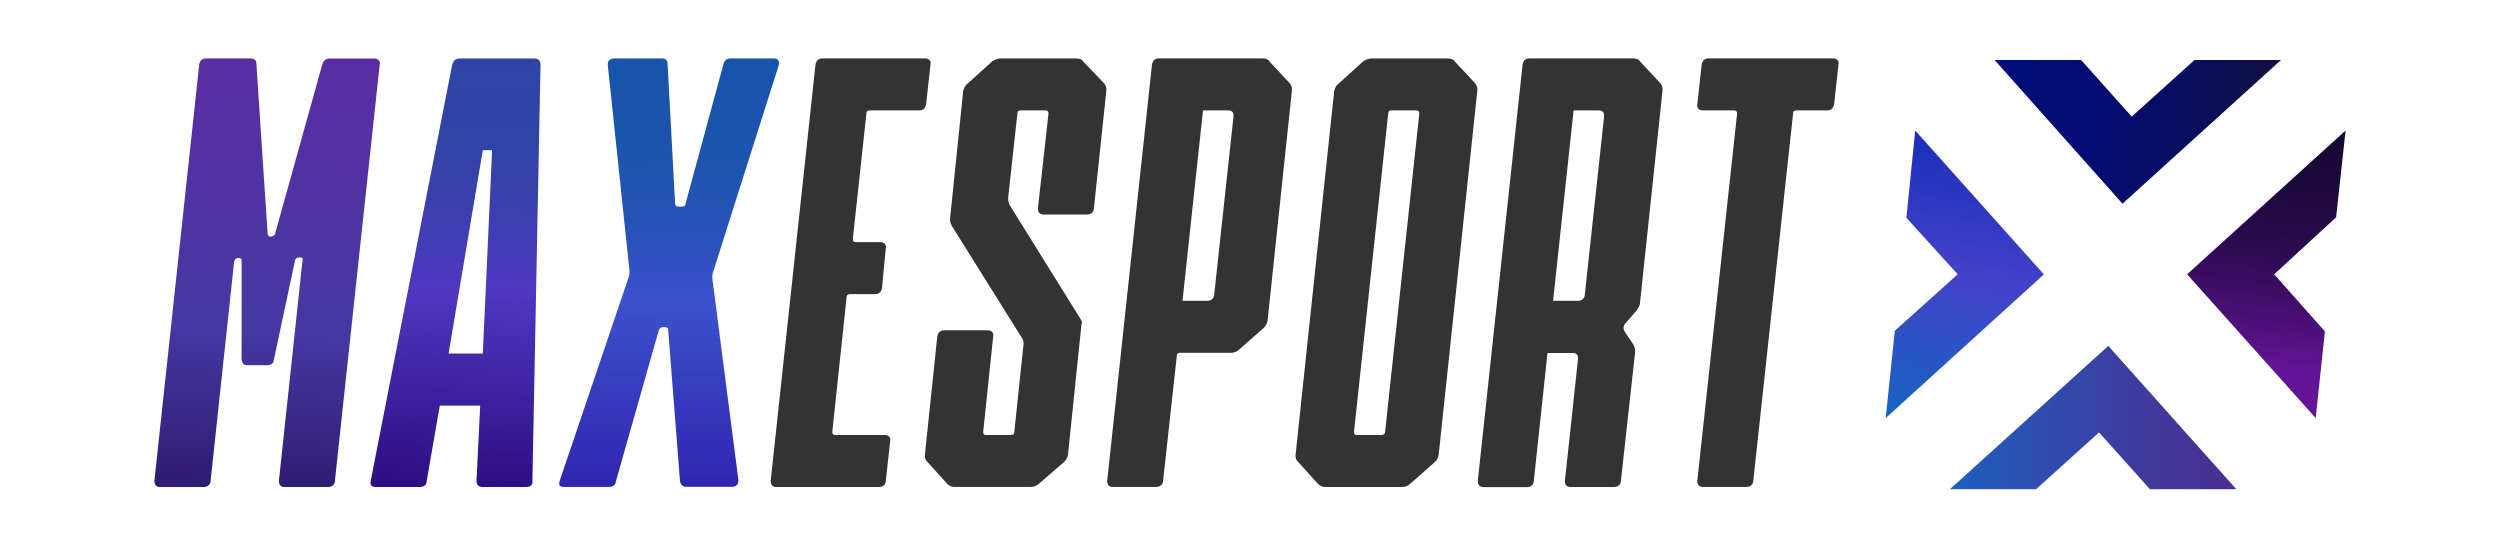 <?xml version="1.0" encoding="utf-8"?>
<!-- Generator: Adobe Illustrator 23.0.1, SVG Export Plug-In . SVG Version: 6.00 Build 0)  -->
<svg version="1.1" id="Layer_1" xmlns="http://www.w3.org/2000/svg" xmlns:xlink="http://www.w3.org/1999/xlink" x="0px" y="0px"
	 viewBox="0 0 2500 536.5" style="enable-background:new 0 0 2500 536.5;" xml:space="preserve">
<style type="text/css">
	.st0{fill:url(#SVGID_1_);}
	.st1{fill:url(#SVGID_2_);}
	.st2{fill:url(#SVGID_3_);}
	.st3{fill:#333333;}
	.st4{fill:url(#SVGID_4_);}
	.st5{fill:url(#SVGID_5_);}
	.st6{fill:url(#SVGID_6_);}
	.st7{fill:url(#SVGID_7_);}
</style>
<linearGradient id="SVGID_1_" gradientUnits="userSpaceOnUse" x1="279.83" y1="20.261" x2="250.504" y2="598.776">
	<stop  offset="0" style="stop-color:#5D2CA2"/>
	<stop  offset="0.539" style="stop-color:#4538A2"/>
	<stop  offset="1" style="stop-color:#210750"/>
</linearGradient>
<path class="st0" d="M154.4,480.8l44.8-416.3c0.8-4.1,3.1-6.1,6.8-6.1h44.2c4.1,0,6.2,1.8,6.2,5.5l11.2,169.6c0,2,1,3.1,3.1,3.1
	c0.8,0,1.8-0.3,2.8-0.9c1-0.6,1.6-1.3,1.6-2.1l47.3-169.6c1.2-3.7,3.7-5.5,7.5-5.5h44.2c2.1,0,3.6,0.6,4.7,1.8
	c1,1.2,1.3,2.7,0.9,4.3l-44.8,416.3c0,1.6-0.6,3.1-1.9,4.3c-1.2,1.2-2.9,1.8-5,1.8h-43.5c-3.7,0-5.6-2-5.6-6.1l23.6-220.4
	c0.8-2,0-3.1-2.5-3.1h-0.6c-2.5,0-3.9,1-4.4,3.1l-21.1,99.2c-0.4,3.7-2.7,5.5-6.8,5.5h-19.9c-1.7,0-2.9-0.4-3.7-1.2
	c-0.8-0.8-1.5-2.2-1.9-4.3v-98.6c0.4-2-0.6-3.1-3.1-3.1h-0.6c-1.7,0-2.9,1-3.7,3.1l-23.6,219.8c0,1.6-0.6,3.1-1.9,4.3
	c-1.2,1.2-2.9,1.8-5,1.8H160C156.3,487,154.4,484.9,154.4,480.8z"/>
<linearGradient id="SVGID_2_" gradientUnits="userSpaceOnUse" x1="471.103" y1="42.322" x2="451.108" y2="492.871">
	<stop  offset="0" style="stop-color:#2D44A5"/>
	<stop  offset="0.21" style="stop-color:#3043A7"/>
	<stop  offset="0.362" style="stop-color:#3940AE"/>
	<stop  offset="0.495" style="stop-color:#493ABB"/>
	<stop  offset="0.539" style="stop-color:#5038C0"/>
	<stop  offset="1" style="stop-color:#2B0C82"/>
</linearGradient>
<path class="st1" d="M532.5,482.1c0,1.6-0.6,2.9-1.9,3.7c-1.2,0.8-2.7,1.2-4.4,1.2h-43.5c-4.1,0-6.2-2-6.2-6.1l3.7-75.3h-40.4
	l-13.1,75.3c0,4.1-2.5,6.1-7.5,6.1h-43.5c-4.1,0-5.8-2-5-6.1l81.5-416.3c1.2-4.1,3.7-6.1,7.5-6.1h74.6c4.1,0,6.2,2,6.2,6.1
	l-8.1,416.3V482.1z M448.6,353.5h34.2l9.3-203.3h-9.3L448.6,353.5z"/>
<linearGradient id="SVGID_3_" gradientUnits="userSpaceOnUse" x1="668.241" y1="33.398" x2="670.018" y2="532.823">
	<stop  offset="0" style="stop-color:#1854AA"/>
	<stop  offset="0.208" style="stop-color:#1B54AD"/>
	<stop  offset="0.358" style="stop-color:#2453B6"/>
	<stop  offset="0.49" style="stop-color:#3451C5"/>
	<stop  offset="0.539" style="stop-color:#3C50CD"/>
	<stop  offset="1" style="stop-color:#2C1BA7"/>
</linearGradient>
<path class="st2" d="M559.9,480.2l68.4-202c0.8-1.6,1.2-4.1,1.2-7.3L607.8,65.1v-1.2c0-1.6,0.6-3,1.9-4c1.2-1,2.7-1.5,4.4-1.5h47.9
	c3.7,0,5.6,1.8,5.6,5.5l7.5,139.6c0,2,1.2,3.1,3.7,3.1h3.1c2.5,0,3.7-1,3.7-3.1l37.9-139.6c1.2-3.7,3.5-5.5,6.8-5.5h43.5
	c4.1,0,5.8,2.2,5,6.7l-65.3,205.7c-0.8,1.6-1.2,4.1-1.2,7.3l26.1,202c0,4.5-2.1,6.7-6.2,6.7h-46c-3.3,0-5.4-1.8-6.2-5.5l-11.8-151.2
	c0.4-0.8,0.2-1.5-0.6-2.1c-0.8-0.6-1.7-0.9-2.5-0.9h-1.9c-2.1,0-3.5,1-4.4,3.1l-42.9,151.2c-0.4,3.7-2.9,5.5-7.5,5.5h-44.8
	C559.5,487,558.2,484.7,559.9,480.2z"/>
<g>
	<path class="st3" d="M770.7,480.8l44.8-416.3c0.8-4.1,3.1-6.1,6.8-6.1h102.6c2.1,0,3.6,0.6,4.7,1.8c1,1.2,1.3,2.7,0.9,4.3
		l-4.4,39.8c-0.8,4.1-3.1,6.1-6.8,6.1h-49.8c-2.1,0-3.1,1-3.1,3.1L852.8,239c0,2,0.8,3.1,2.5,3.1h24.9c2.1,0,3.6,0.6,4.7,1.8
		c1,1.2,1.3,2.7,0.9,4.3L882,288c-0.8,4.1-3.1,6.1-6.8,6.1h-24.9c-2.5,0-3.7,1-3.7,3.1l-14.3,134.7c0,2,0.8,3.1,2.5,3.1h49.8
		c2.1,0,3.6,0.6,4.7,1.8c1,1.2,1.3,2.7,0.9,4.3l-4.4,39.8c0,1.6-0.6,3.1-1.9,4.3c-1.2,1.2-2.9,1.8-5,1.8H776.3
		C772.6,487,770.7,484.9,770.7,480.8z"/>
	<path class="st3" d="M947.3,483.9l-19.9-22c-2.1-2-2.9-4.5-2.5-7.3l12.4-118.2c0.8-4.1,3.1-6.1,6.8-6.1h43.5c2.1,0,3.6,0.6,4.7,1.8
		c1,1.2,1.3,2.7,0.9,4.3l-10,95.5c0,2,0.8,3.1,2.5,3.1h24.9c2.5,0,3.7-1,3.7-3.1l9.3-88.2c0-2.4-0.6-4.5-1.9-6.1l-69.7-111.4
		c-1.7-3.3-2.3-5.9-1.9-8l13.1-127.3c0.8-3.3,2.3-5.7,4.4-7.3l24.3-22c2.9-2,5.6-3.1,8.1-3.1h76.5c3.3,0,5.6,1,6.8,3.1l21.1,22
		c1.7,2.4,2.3,4.9,1.9,7.3l-12.4,117.5c0,1.6-0.6,3.1-1.9,4.3c-1.2,1.2-2.9,1.8-5,1.8h-43.5c-3.7,0-5.6-2-5.6-6.1l10.6-94.9
		c0-2-1-3.1-3.1-3.1h-24.9c-2.1,0-3.1,1-3.1,3.1l-9.3,84.5c0,3.3,0.8,6.1,2.5,8.6l69.7,112c1.7,2.4,2.1,4.3,1.2,5.5L1068,454.5
		c-0.4,2.9-1.7,5.3-3.7,7.3l-25.5,22c-2.1,2-4.8,3.1-8.1,3.1h-76.5C951.7,487,949.4,485.9,947.3,483.9z"/>
	<path class="st3" d="M1107.2,480.8l44.8-416.3c0.8-4.1,3.1-6.1,6.8-6.1h103.9c3.3,0,5.6,1,6.8,3.1l20.5,22c1.7,2.4,2.3,4.9,1.9,7.3
		l-24.3,229.6c-0.4,2.9-1.7,5.3-3.7,7.3l-24.9,22c-2.1,2-4.8,3.1-8.1,3.1h-51c-2.1,0-3.1,1-3.1,3.1l-13.7,124.9
		c0,1.6-0.6,3.1-1.9,4.3c-1.2,1.2-2.9,1.8-5,1.8h-43.5C1109,487,1107.2,484.9,1107.2,480.8z M1212.3,299c1.2-1.2,1.9-2.6,1.9-4.3
		l19.3-178.2v-1.2c0-3.3-1.9-4.9-5.6-4.9h-24.9l-20.5,190.4h24.9C1209.4,300.8,1211,300.2,1212.3,299z"/>
	<path class="st3" d="M1318,483.9l-19.9-22c-2.1-2-2.9-4.5-2.5-7.3l38.6-363.7c0.8-3.3,2.3-5.7,4.4-7.3l24.3-22
		c2.9-2,5.6-3.1,8.1-3.1h77.1c3.3,0,5.6,1,6.8,3.1l20.5,22c1.7,2.4,2.3,4.9,1.9,7.3l-38.6,363.7c-0.4,2.9-1.7,5.3-3.7,7.3l-24.9,22
		c-2.1,2-4.8,3.1-8.1,3.1h-77.1C1322.3,487,1320.1,485.9,1318,483.9z M1385.1,431.9l34.2-318.4c0-2-1-3.1-3.1-3.1h-24.9
		c-2.1,0-3.1,1-3.1,3.1l-34.2,318.4c0,2,0.8,3.1,2.5,3.1h24.9C1383.9,434.9,1385.1,433.9,1385.1,431.9z"/>
	<path class="st3" d="M1477.8,480.8l44.8-416.3c0.8-4.1,3.1-6.1,6.8-6.1h103.9c3.3,0,5.6,1,6.8,3.1l20.5,22c1.7,2.4,2.3,4.9,1.9,7.3
		l-22.4,211.2c0,2.4-1,5.1-3.1,8l-11.2,12.9c-2.5,2.4-2.9,5.3-1.2,8.6l8.7,12.9c1.2,2.4,1.9,4.9,1.9,7.3l-14.3,129.2
		c0,1.6-0.6,3.1-1.9,4.3c-1.2,1.2-2.9,1.8-5,1.8h-43.5c-3.7,0-5.6-2-5.6-6.1l13.1-121.8v-1.2c0-3.3-1.9-4.9-5.6-4.9h-24.9l-13.7,128
		c0,1.6-0.6,3.1-1.9,4.3c-1.2,1.2-2.9,1.8-5,1.8h-43.5C1479.7,487,1477.8,484.9,1477.8,480.8z M1582.9,299c1.2-1.2,1.9-2.6,1.9-4.3
		l19.3-178.2v-1.2c0-3.3-1.9-4.9-5.6-4.9h-24.9l-20.5,190.4h24.9C1580,300.8,1581.7,300.2,1582.9,299z"/>
	<path class="st3" d="M1697.3,480.8l39.8-367.3c0-2-1-3.1-3.1-3.1h-31.1c-2.1,0-3.6-0.6-4.7-1.8c-1-1.2-1.3-2.7-0.9-4.3l4.4-39.8
		c0.8-4.1,3.1-6.1,6.8-6.1h124.4c2.1,0,3.6,0.6,4.7,1.8c1,1.2,1.3,2.7,0.9,4.3l-4.4,39.8c-0.8,4.1-3.1,6.1-6.8,6.1h-31.1
		c-2.1,0-3.1,1-3.1,3.1l-39.8,367.3c0,1.6-0.6,3.1-1.9,4.3c-1.2,1.2-2.9,1.8-5,1.8h-43.5C1699.2,487,1697.3,484.9,1697.3,480.8z"/>
</g>
<linearGradient id="SVGID_4_" gradientUnits="userSpaceOnUse" x1="1995.836" y1="106.142" x2="1937.185" y2="452.719">
	<stop  offset="0" style="stop-color:#0F2AB7"/>
	<stop  offset="0.494" style="stop-color:#4341C9"/>
	<stop  offset="1" style="stop-color:#0D6CBE"/>
</linearGradient>
<polygon class="st4" points="1915.2,130.5 2043.9,274.4 1885.7,418.1 1894.8,330.8 1957.7,274.3 1906.4,217.8 "/>
<linearGradient id="SVGID_5_" gradientUnits="userSpaceOnUse" x1="2281.127" y1="134.779" x2="2249.136" y2="362.275">
	<stop  offset="0" style="stop-color:#190737"/>
	<stop  offset="0.197" style="stop-color:#1C083B"/>
	<stop  offset="0.406" style="stop-color:#260948"/>
	<stop  offset="0.62" style="stop-color:#370C5D"/>
	<stop  offset="0.837" style="stop-color:#4E107B"/>
	<stop  offset="1" style="stop-color:#641396"/>
</linearGradient>
<polygon class="st5" points="2345.6,130.5 2187.1,274.3 2315.7,418.1 2324.9,331.4 2274.2,274.3 2336.1,217.3 "/>
<linearGradient id="SVGID_6_" gradientUnits="userSpaceOnUse" x1="1994.569" y1="131.852" x2="2281.012" y2="131.852">
	<stop  offset="0" style="stop-color:#000C7A"/>
	<stop  offset="0.253" style="stop-color:#010C76"/>
	<stop  offset="0.521" style="stop-color:#050D69"/>
	<stop  offset="0.795" style="stop-color:#0C0F54"/>
	<stop  offset="1" style="stop-color:#12103F"/>
</linearGradient>
<polygon class="st6" points="1994.6,60 2081.1,60 2131.7,116.6 2194.5,60 2281,60 2122.5,203.7 "/>
<linearGradient id="SVGID_7_" gradientUnits="userSpaceOnUse" x1="1949.914" y1="417.592" x2="2236.283" y2="417.592">
	<stop  offset="0" style="stop-color:#1E5FC1"/>
	<stop  offset="0.61" style="stop-color:#3C3D9F"/>
	<stop  offset="1" style="stop-color:#4B2D8F"/>
</linearGradient>
<polygon class="st7" points="1949.9,489.2 2108.3,345.9 2236.3,489.2 2149.9,489.2 2099,432.4 2036.1,489.2 "/>
</svg>
